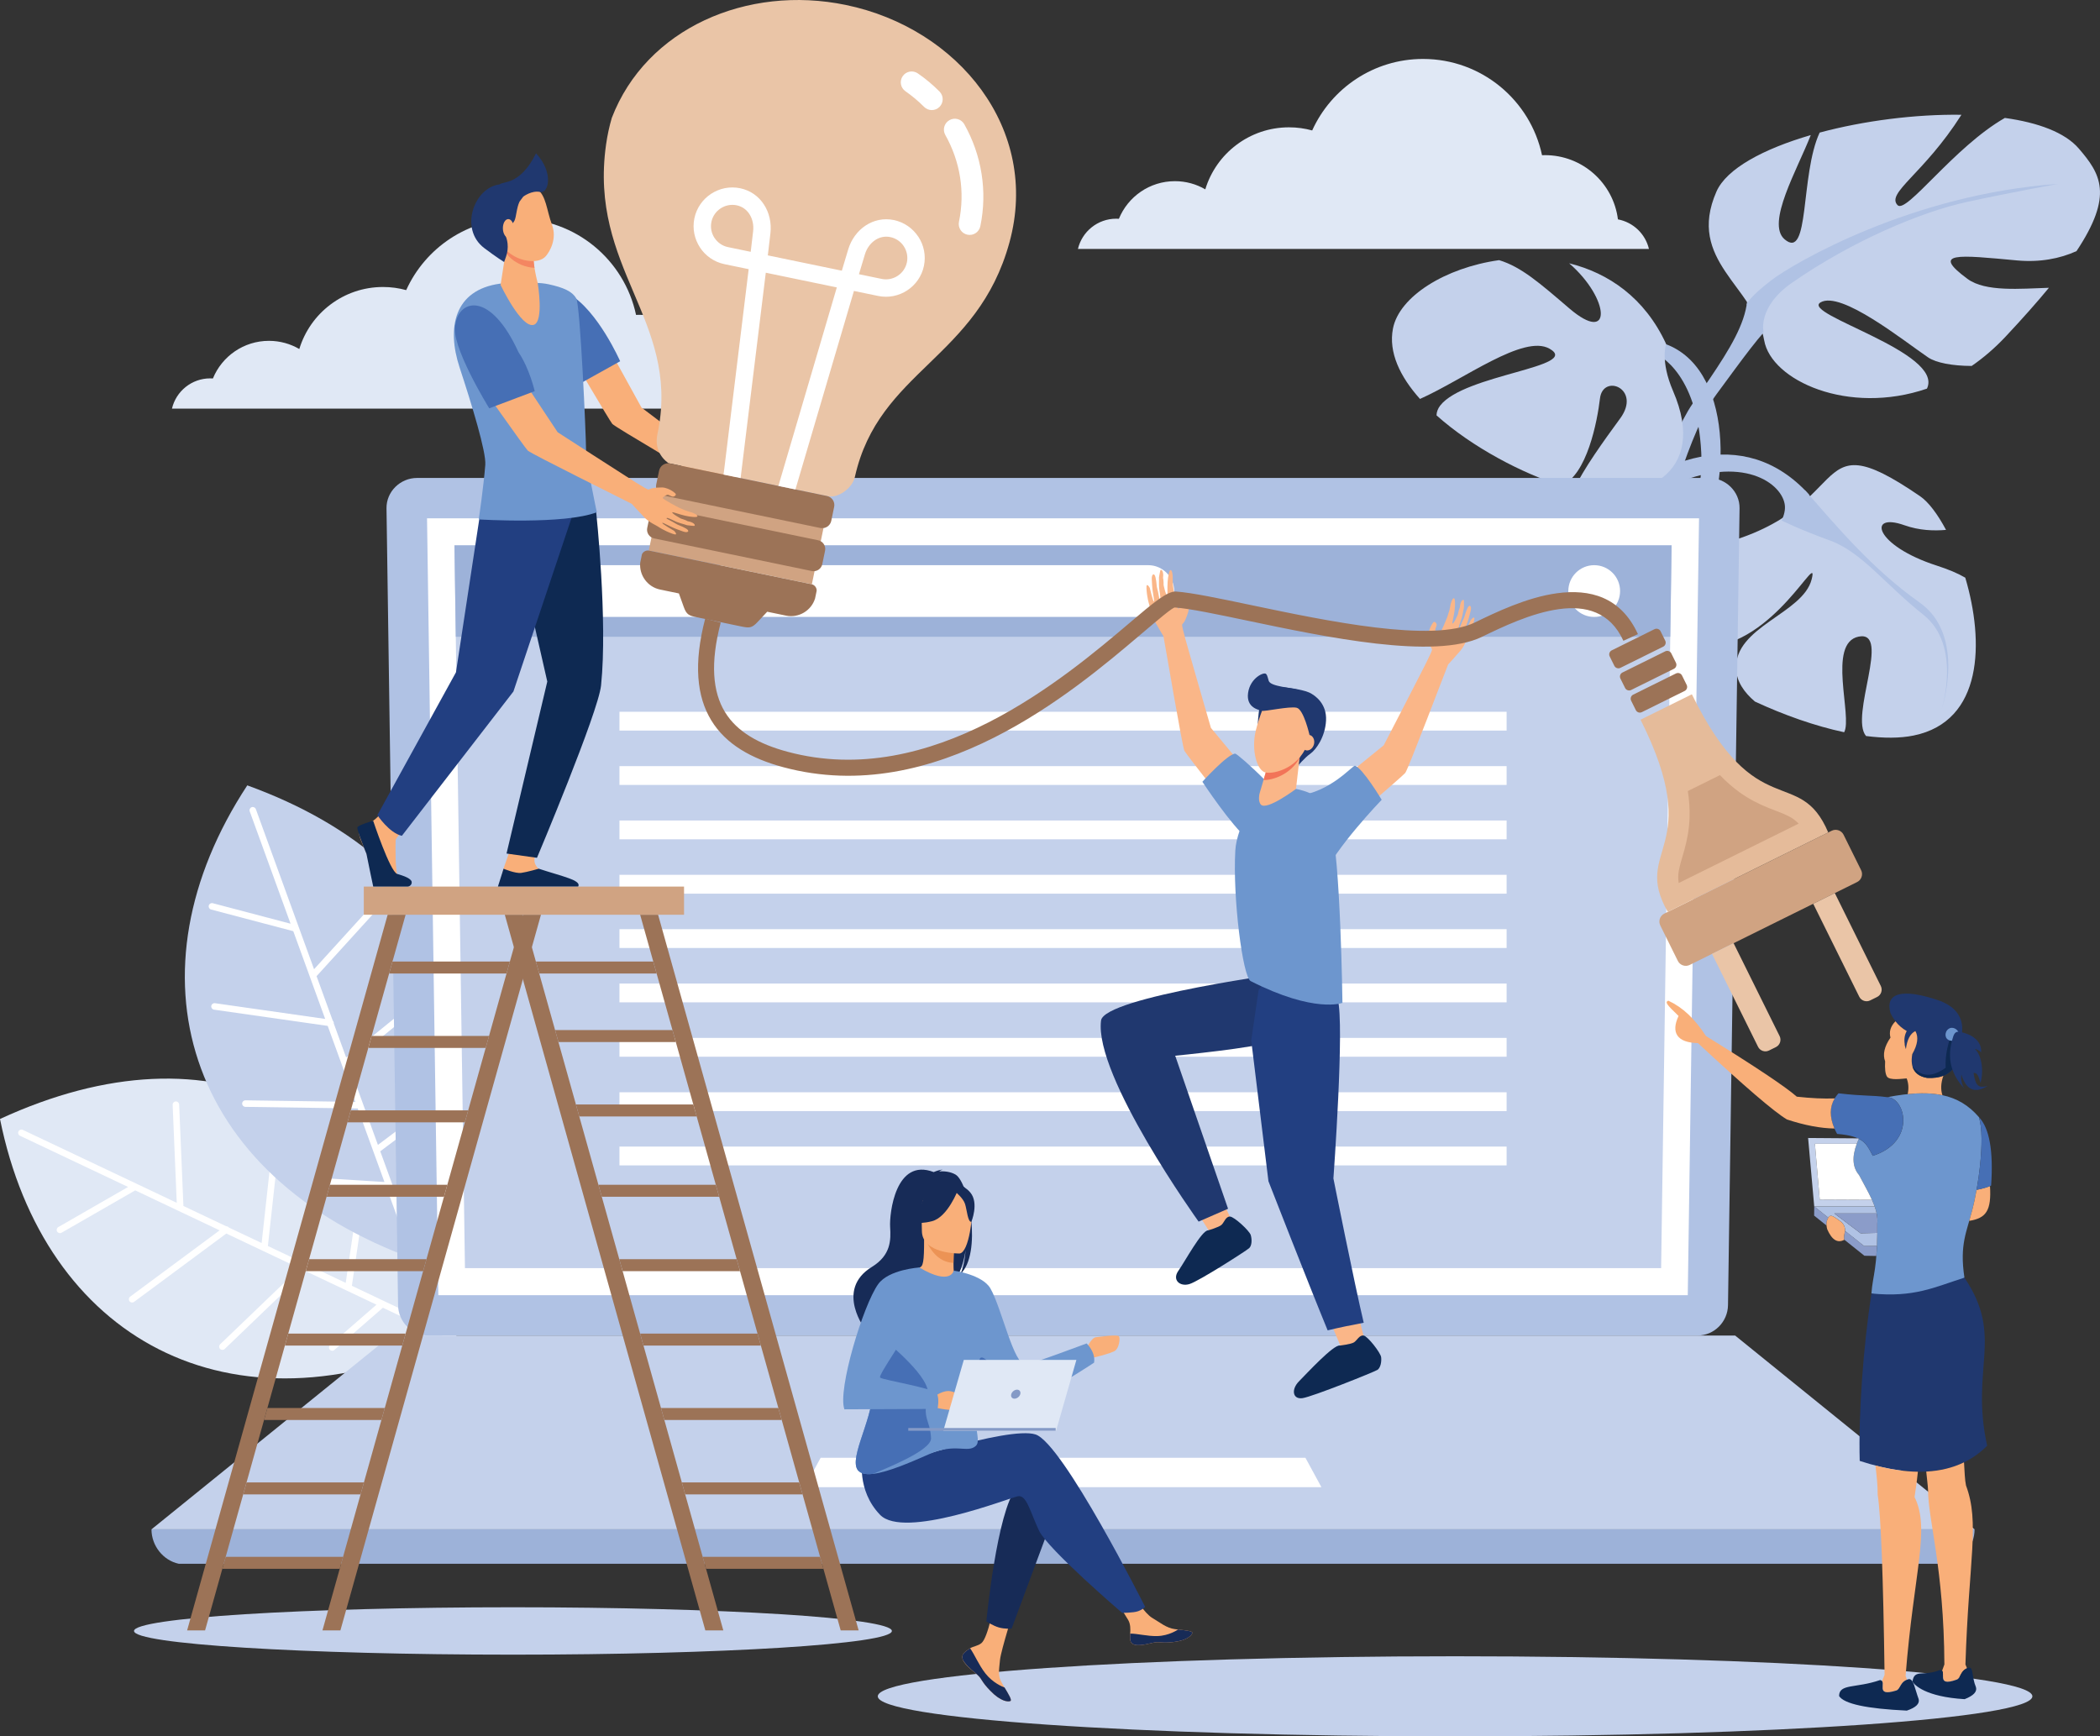 <?xml version="1.0" encoding="UTF-8"?><svg id="a" xmlns="http://www.w3.org/2000/svg" viewBox="0 0 1855.05 1534.08"><rect x="0" y="0" width="1855.05" height="1534.08" fill="#333333" stroke="none"/><path d="M0,988.61c38.77,192.65,201.77,285.59,400.81,193.23C344.42,976.98,188.91,901.54,0,988.61Z" style="fill:#e0e8f5; fill-rule:evenodd;"/><path d="M17.67,1003.46c-1.44-.68-2.05-2.4-1.37-3.85,.68-1.44,2.41-2.05,3.85-1.37l135.98,64.44-3.62-86.56c-.07-1.59,1.17-2.94,2.76-3,1.59-.07,2.94,1.18,3,2.77l3.75,89.59,37.76,17.9c.89-.03,1.79,.37,2.38,1.12l28.96,13.72,10.62-96.5c.18-1.58,1.6-2.73,3.19-2.55,1.58,.17,2.73,1.6,2.55,3.19l-10.84,98.49,33.94,16.08c.12,.05,.23,.1,.34,.17l34.47,16.33,10.43-70.94c.23-1.58,1.7-2.67,3.27-2.43,1.58,.24,2.67,1.7,2.43,3.27l-10.69,72.68,91.21,43.23c1.44,.68,2.06,2.4,1.37,3.84-.68,1.44-2.4,2.06-3.84,1.37l-61.33-29.07-42.86,37.31c-1.2,1.05-3.02,.92-4.07-.27-1.05-1.2-.93-3.02,.28-4.07l40.97-35.67-62.48-29.61-71.59,68.76c-1.15,1.11-2.98,1.07-4.09-.08-1.11-1.15-1.07-2.98,.08-4.09l70-67.24-32.11-15.22-.13-.06-32.32-15.32-81.48,60.39c-1.28,.95-3.09,.68-4.04-.6-.95-1.28-.68-3.09,.6-4.04l79-58.55-35.93-17.03-.18-.09-38.41-18.21-65.08,37.42c-1.38,.79-3.14,.32-3.94-1.06-.8-1.38-.32-3.14,1.06-3.94l61.62-35.43-95.46-45.24Z" style="fill:#fff; fill-rule:evenodd;"/><path d="M218.44,693.87c-107.86,164.27-57.26,344.95,149.22,419.18,103.91-185.34,46.34-348.31-149.22-419.18Z" style="fill:#c4d1eb; fill-rule:evenodd;"/><path d="M220.58,716.85c-.54-1.49,.23-3.15,1.73-3.69,1.49-.55,3.15,.22,3.7,1.72l51.41,141.43,58.27-64.1c1.07-1.18,2.9-1.26,4.08-.19,1.18,1.07,1.26,2.9,.19,4.08l-60.32,66.35,14.28,39.27c.65,.61,1.02,1.52,.9,2.47l10.95,30.12,75.4-61.17c1.24-1,3.06-.82,4.06,.42,1,1.24,.82,3.06-.42,4.06l-76.95,62.42,12.83,35.29c.05,.11,.09,.23,.12,.35l13.03,35.84,57.29-43.12c1.27-.96,3.08-.7,4.04,.57,.96,1.28,.7,3.08-.57,4.03l-58.69,44.18,34.48,94.86c.54,1.5-.23,3.16-1.73,3.7-1.5,.54-3.16-.23-3.7-1.73l-23.19-63.79-56.71-3.59c-1.59-.1-2.8-1.47-2.7-3.05,.1-1.59,1.47-2.8,3.05-2.7l54.21,3.43-23.62-64.97-99.25-1.42c-1.6-.02-2.87-1.34-2.85-2.93,.02-1.6,1.34-2.87,2.93-2.85l97.06,1.39-12.14-33.4-.05-.13-12.22-33.62-100.4-14.33c-1.58-.22-2.68-1.69-2.45-3.27,.22-1.58,1.69-2.68,3.27-2.45l97.34,13.89-13.58-37.37-.07-.19-14.52-39.95-72.59-19.13c-1.54-.4-2.46-1.98-2.06-3.53,.4-1.54,1.98-2.46,3.52-2.06l68.73,18.11-36.09-99.29Z" style="fill:#fff; fill-rule:evenodd;"/><path d="M656.31,361.02H151.9c3.62-15.33,17.38-26.73,33.81-26.73,.79,0,1.58,.03,2.36,.09,7.96-19.5,27.13-33.25,49.5-33.25,9.79,0,18.94,2.64,26.83,7.23,9.62-31.71,39.08-54.8,73.93-54.8,7.09,0,13.96,.96,20.49,2.76,16.87-37.25,54.37-63.17,97.93-63.17,51.66,0,94.8,36.47,105.11,85.06,.88-.03,1.74-.06,2.61-.06,33.1,0,60.4,24.75,64.44,56.74,13.5,2.53,24.26,12.86,27.39,26.13Z" style="fill:#e0e8f5; fill-rule:evenodd;"/><path d="M1528.76,219.88c32.29,43.46,8.25,75.99-33.69,136.92-41.94,60.92-94.83,305.72-94.83,305.72l24.54,1.23s45.66-253.27,91.36-315.25c45.7-61.97,66.01-93.44,90.7-65.62,24.7,27.83-78.09-63-78.09-63Z" style="fill:#b0c2e4; fill-rule:evenodd;"/><path d="M1516.23,169.29c8.88-20.32,41.67-37.8,83.32-49.95-11.75,30.24-39.71,77.96-23.1,92.1,22.44,19.06,13.59-56.88,30.95-94.3,38.94-10.45,84.48-16.33,125.22-15.74-.1,.14-.16,.27-.24,.42-33.13,52.01-66.45,68.57-56.17,79.41,7.72,8.16,49.62-51.2,94.8-77.04,29.31,4.09,53.11,12.79,65.37,27.11,19,22.14,31,40.82-2.07,90.55-14.68,6.71-32.68,10.06-52.46,8.24-52.19-4.82-76.44-7.77-43.9,16.27,15.93,11.77,47.03,8.65,71.96,7.9-10.5,12.76-23.17,27.05-38.29,43.18-9.61,10.23-19.64,18.78-29.93,25.87-17.12-.04-31.51-2.81-38.49-7.55-21.89-14.88-77.03-59.25-95.05-48.58-17.63,10.44,109.56,43.94,94.03,76.17-69.44,23.83-137.58-7.17-143.78-42.65-8.37-47.66-68.95-70.27-42.17-131.42Z" style="fill:#c4d1eb; fill-rule:evenodd;"/><path d="M1598.16,437.06c-58.34-64.48-137.58-30.29-184.05,17.36-46.44,47.66-44.74,175.51-44.74,175.51,0,0,13.67,2.66,14.67-2.46s-9.37-152.36,91.65-198.28c63.2-28.7,99.55-1.9,101.03,17.87,1.47,19.77-32.47,48.6-32.47,48.6l53.92-58.6Z" style="fill:#b0c2e4; fill-rule:evenodd;"/><path d="M1461.57,301.29c68.3,13.27,69.92,123.41,39.18,181.19-30.7,57.8-78.54,167.17-78.54,167.17l-13.75-20.37s96.04-147.83,94.6-222.51c-1.44-74.67-36.64-93.91-43.49-95.24-6.82-1.33,1.99-10.24,1.99-10.24Z" style="fill:#b0c2e4; fill-rule:evenodd;"/><path d="M1486.23,480.16c6.06-5.43,12.99-9.54,20.91-11.63-1.94,4.92-4.06,9.58-6.39,13.95-14,26.34-31.51,63.38-46.51,95.9,.13-4.5,.24-11.48,.49-22.22,.03-2.55,.25-5.27,.53-8.14,11.12-21.44,22.27-44.99,30.97-67.86Z" style="fill:#6eb268; fill-rule:evenodd;"/><path d="M1504.82,484.3c140.31-29.42,86.54-117.64,191.28-45.91,7.38,5.05,15.46,15.75,22.94,29.77-10.73,.91-23.45,.6-36.8-4.13-33.13-11.76-26.5,17.88,28.52,35.65,10.34,3.34,18.62,6.8,25.29,10.7,16.84,56.76,15.76,126.92-45.63,139.45-12.09,2.48-26.43,2.45-42.03,.44-14.81-17.32,22.66-93.68-6.55-87.82-27.99,5.65-5.25,70.68-12.78,84.48-25.52-5.44-53.08-15.14-78.82-27.11-9.57-8.09-16.21-17.75-16.65-28.81-1.58-37.51,59.04-48.76,66.74-79.15,7.04-27.93-32.75,58.13-94.14,60-48.4-35.2-67.01-73.83-1.39-87.58Z" style="fill:#c4d1eb; fill-rule:evenodd;"/><path d="M1431.14,369.77c19.31-26.36-15.22-40.17-17.8-17.64-2.35,19.96-11.45,67.78-34.14,76.88-34.04-10.53-78.63-33.74-110.25-62.05,.1-2.97,1.13-5.86,3.23-8.6,21.34-27.74,125.31-34.1,96.56-50.31-22.86-12.92-75.12,26.89-114.38,44.42-17.7-19.78-27.95-41.25-23.88-62.18,5.51-28.37,46.22-53.76,93.76-60.45,19.65,5.92,36.16,20.5,62.04,42.65,38.25,32.71,35.95-8.61-.15-39.87,34.76,8.63,66.8,30.42,85.64,71.24,0,0-5.42,14.83,6.17,41.66,31.64,73.17-26.69,100.97-87.17,86.67,6.77-16.34,27.04-44.21,40.35-62.42Z" style="fill:#c4d1eb; fill-rule:evenodd;"/><path d="M1594.62,433.36c28.36,32.28,59.57,69.64,101.09,98.96,41.56,29.34,19.47,94.32,19.47,94.32,0,0,18.02-56.33-16.07-83.43-34.1-27.08-54.54-55.47-82.48-65.62-27.97-10.17-43.02-17.81-43.02-17.81,0,0,12.66-16.44,8.67-24.3-3.98-7.86,12.34-2.13,12.34-2.13Z" style="fill:#b0c2e4; fill-rule:evenodd;"/><path d="M1817.98,162.47c-128.47,8.88-233.15,69.63-253.56,85.35-20.37,15.71-21.41,21.03-21.41,21.03l8.21,26.78,6.66-1.86s-5.89-22.39,25.07-43.93c53.39-37.15,114.54-62.77,154.82-71.48,40.27-8.7,80.22-15.89,80.22-15.89Z" style="fill:#b0c2e4; fill-rule:evenodd;"/><path d="M1349.46,772.99l46.67,9.07c33.19,6.45,65.31-15.22,71.76-48.41l20.83-107.21-166.84-32.42-20.83,107.21c-6.45,33.18,15.22,65.3,48.41,71.76Z" style="fill:#c4d1eb; fill-rule:evenodd;"/><rect x="1394.46" y="550.29" width="11.96" height="169.95" transform="translate(509.68 1888.8) rotate(-79)" style="fill:#fff;"/><rect x="1393.23" y="569.29" width="7.03" height="169.95" transform="translate(488.07 1900.57) rotate(-79)" style="fill:#fff;"/><path d="M1285.36,1463.31c281.65,0,509.97,15.84,509.97,35.38s-228.32,35.39-509.97,35.39-509.97-15.84-509.97-35.39,228.32-35.38,509.97-35.38Z" style="fill:#c4d1eb; fill-rule:evenodd;"/><path d="M368.44,422.27H1509.63c14.86,0,27.23,12.09,27.02,26.84l-10.21,704.01c-.22,14.74-12.19,26.84-27.02,26.84H378.65c-14.84,0-26.81-12.08-27.02-26.84l-10.21-704.01c-.21-14.76,12.16-26.84,27.02-26.84Z" style="fill:#b0c2e4; fill-rule:evenodd;"/><polygon points="377.22 457.94 387.18 1144.29 1490.9 1144.29 1500.85 457.94 377.22 457.94" style="fill:#fff; fill-rule:evenodd;"/><polygon points="401.45 481.82 410.72 1120.41 1467.36 1120.41 1476.62 481.82 401.45 481.82" style="fill:#c4d1eb; fill-rule:evenodd;"/><polygon points="1475.45 562.58 402.62 562.58 401.45 481.82 1476.62 481.82 1475.45 562.58" style="fill:#9db2d9; fill-rule:evenodd;"/><path d="M455.17,499.33H1014.34c12.57,0,22.86,10.29,22.86,22.86h0c0,12.58-10.29,22.87-22.86,22.87H455.17c-12.58,0-22.86-10.29-22.86-22.86h0c0-12.58,10.29-22.87,22.86-22.87Z" style="fill:#fff; fill-rule:evenodd;"/><path d="M1408.24,499.33c12.63,0,22.87,10.24,22.87,22.87s-10.24,22.86-22.87,22.86-22.86-10.24-22.86-22.86,10.24-22.87,22.86-22.87Z" style="fill:#fff; fill-rule:evenodd;"/><path d="M547.21,628.84h783.66v16.63H547.21v-16.63h0Zm0,384.18h783.66v16.63H547.21v-16.63h0Zm0-48.02h783.66v16.63H547.21v-16.63h0Zm0-48.02h783.66v16.63H547.21v-16.63h0Zm0-48.02h783.66v16.62H547.21v-16.62h0Zm0-48.03h783.66v16.63H547.21v-16.63h0Zm0-48.02h783.66v16.63H547.21v-16.63h0Zm0-48.02h783.66v16.63H547.21v-16.63h0Zm0-48.02h783.66v16.63H547.21v-16.63Z" style="fill:#fff; fill-rule:evenodd;"/><polygon points="133.82 1351.17 505.37 1351.17 1372.7 1351.17 1744.26 1351.17 1532.75 1179.96 1372.7 1179.96 505.37 1179.96 345.32 1179.96 133.82 1351.17" style="fill:#c4d1eb; fill-rule:evenodd;"/><path d="M133.82,1351.17H1744.26c0,14.54-10.34,27.45-24.04,30.4H157.85c-13.69-2.94-24.04-15.86-24.04-30.4Z" style="fill:#9db2d9; fill-rule:evenodd;"/><polygon points="724.92 1287.95 779.11 1287.95 1098.97 1287.95 1153.16 1287.95 1167.3 1313.94 1098.97 1313.94 779.11 1313.94 710.78 1313.94 724.92 1287.95" style="fill:#fff; fill-rule:evenodd;"/><path d="M1456.6,219.95h-504.4c3.62-15.33,17.38-26.73,33.82-26.73,.78,0,1.58,.03,2.36,.09,7.96-19.5,27.12-33.25,49.5-33.25,9.79,0,18.95,2.64,26.83,7.23,9.62-31.71,39.08-54.8,73.93-54.8,7.09,0,13.97,.96,20.49,2.76,16.88-37.25,54.37-63.17,97.93-63.17,51.66,0,94.8,36.47,105.11,85.06,.88-.03,1.74-.07,2.61-.07,33.09,0,60.41,24.75,64.44,56.74,13.5,2.53,24.26,12.85,27.39,26.13Z" style="fill:#e0e8f5; fill-rule:evenodd;"/><path d="M851.31,1460.68c-1.42,1.62-1.6,3.44-.89,5.38,0,.01,0,.02,0,.03,1.3,3.59,5.6,7.6,10.58,11.6,.64,.51,1.2,.98,1.69,1.42,.13,.12,.26,.22,.39,.34,.1,.09,.2,.18,.29,.26,4.65,4.29,2.9,5.27,11.25,13.96,9.52,9.91,16.08,10.09,17.95,9.19,1.57-.77-1.63-6.03-5.19-11.93-.17-.29-.34-.58-.52-.86-.48-.78-.94-1.59-1.41-2.38-4.17-7.11-3.1-10.45-2.11-21.02,.8-8.6,13.38-48.04,13.38-48.04l-18.26-3.14s-5.49,31.4-11.55,36.24c-3.24,2.58-6.86,2.61-9.98,4.53-.22,.13-.44,.26-.65,.41-1.78,1.17-3.58,2.38-5,4.01Z" style="fill:#f9af79; fill-rule:evenodd;"/><path d="M851.31,1460.68c-1.42,1.62-1.6,3.44-.89,5.38,0,.01,0,.02,0,.03,1.6,3.59,5.78,7.58,10.6,11.57,.63,.52,1.19,1,1.68,1.45,.13,.12,.26,.22,.39,.34,.1,.09,.2,.18,.29,.26,4.65,4.29,2.9,5.27,11.25,13.96,9.52,9.91,16.08,10.09,17.95,9.19,1.57-.77-1.63-6.03-5.19-11.93-1.85-.68-10.46-4.18-16.97-12.51-5.74-7.32-9.56-16.72-13.47-22.16-.22,.13-.44,.26-.65,.41-1.78,1.17-3.58,2.38-5,4.01Z" style="fill:#172b57; fill-rule:evenodd;"/><path d="M998.5,1449.28c1.12,5.63,9.15,4.7,18.12,2.5,8.97-2.19,6.84,.41,19.61-1,12.77-1.41,16.64-6.17,17.03-8.07,.35-1.69-5.97-2.27-12.73-3.06-.85-.09-1.7-.2-2.56-.3-7.63-.96-13.24-5.89-20.17-9.95-6.57-3.83-16.38-19.46-16.38-19.46l-17.52,1.39s9.19,13.95,12.74,20.02c2.09,3.57,1.98,8.29,1.72,11.93-.13,1.98-.26,4,.14,5.99Z" style="fill:#f9af79; fill-rule:evenodd;"/><path d="M1016.62,1451.78c8.97-2.19,6.84,.41,19.61-1,12.77-1.41,16.64-6.17,17.03-8.07,.35-1.69-5.97-2.27-12.73-3.06l-.05,.13s-7.66,5.43-18.29,5.69c-8.67,.2-17.85-2.28-23.82-2.18-.13,1.98-.26,4,.14,5.99,1.12,5.63,9.15,4.7,18.12,2.5Z" style="fill:#172b57; fill-rule:evenodd;"/><path d="M959.53,1192.05s4.17-10.23,8.76-10.64c4.59-.42,19.19-2.71,20.24-.63,1.04,2.09,0,9.6-3.13,12.31-3.13,2.71-22.53,7.09-22.53,7.09l-3.34-8.13Z" style="fill:#f9af79; fill-rule:evenodd;"/><path d="M931.38,1337.29l-37.75,101.58s-5.79,.56-11.35-1.04c-5.11-1.47-10.98-5.34-10.98-5.34,0,0,9.36-97.53,26.53-117.81,17.16-20.29,33.55,22.62,33.55,22.62Z" style="fill:#172b57; fill-rule:evenodd;"/><path d="M782.1,1296.2s108.45-36.67,132.63-28.87c24.19,7.8,96.81,152.29,96.81,152.29,0,0-1.64,2.18-6.11,3.85-4.16,1.56-14.23,1.47-14.23,1.47,0,0-65.54-56.19-73.34-72.57-7.81-16.38-10.93-31.98-18.73-30.43-7.81,1.57-100.65,38.24-121.72,16.39-21.07-21.85-15.55-50.23-15.55-50.23l20.24,8.1Z" style="fill:#223f81; fill-rule:evenodd;"/><path d="M848.37,1125.6c1.73-3.57,3.67-9.93,4.62-21.24-.15,1.12-2.11,15.4-7.6,23.49-22.56,14.8-65.79,64.25-64.93,73.62,0,0-15.23-25.83-15.49-25.98,0,0-28.09-35.72,5.21-56.17,16.92-10.41,16.83-23.76,16.12-35.34-.71-11.6,4.62-61.5,38.51-48.44,0,0,5.44-2.42,7.88-2.05,0,0-1.99,.38-3,1.42,3.93-.23,9.55,.06,14.23,2.72,12.43,7.06,23.55,70.4,4.45,87.99Z" style="fill:#172b57; fill-rule:evenodd;"/><path d="M844.06,1128.57c.12,.05-10.88,5.76-19.17,3.5-7.78-2.12-12.87-12.21-12.76-12.24,3.3-.65,4.25-5.19,4.17-24.65l1.49,.29,25.06,4.96s-.56,7.88-.58,15.31c-.02,6.25,.36,12.16,1.78,12.83Z" style="fill:#f9af79; fill-rule:evenodd;"/><path d="M842.86,1100.44s-.56,7.88-.58,15.31c-14.03-.39-21.44-13.18-24.48-20.27l25.06,4.96Z" style="fill:#ec9355; fill-rule:evenodd;"/><path d="M815.21,1092.74s-7.35-11.61-9.12-21.54c-1.25-7.09,2.36-33.36,28.76-29.58,0,0,7.67,.76,14.88,5.63,5.73,3.87,14,12.23,4.76,35.16l-2.41,7.75-36.87,2.59Z" style="fill:#172b57; fill-rule:evenodd;"/><path d="M847.55,1107.47s-33.19,.55-33.2-20.12c-.02-20.67-4.32-34.52,16.86-35.74,21.18-1.23,25.3,6.66,26.99,13.56,1.69,6.89-2.02,41.63-10.65,42.3Z" style="fill:#f9af79; fill-rule:evenodd;"/><path d="M846.31,1051.1s-9.08,24.25-23.02,27.83c-13.95,3.59-19.99-.15-19.99-.15,0,0,10.69-8.5,12.91-23.32,0,0,23.25-15.9,30.1-4.36Z" style="fill:#172b57; fill-rule:evenodd;"/><path d="M844.06,1053.07s6.78,5.41,8.44,10.68c1.66,5.26,2.4,16.09,5.56,15.73,0,0,6.85-16.48-.84-25.8-8.16-9.89-13.15-.6-13.15-.6Z" style="fill:#172b57; fill-rule:evenodd;"/><path d="M756.65,1296.77c1.79,4.97,7.28,6.25,14.63,5.39,14.03-1.64,34.85-11.06,49.87-17.57,22.89-9.92,33.29-.6,40.58-6.91,7.28-6.32-8.32-20.35,5.2-85.55,4.58-22.1-24.48-69.51-24.48-69.51,0,0-2.52,13.72-30.32-2.79-.98-.58-11.94,15.63-22.48,35.61-11.62,22.04-22.75,48.67-19.48,62.4,6.23,26.15-18.73,64.49-13.53,78.93Z" style="fill:#6d96ce; fill-rule:evenodd;"/><path d="M842.46,1122.62l17.14,70.32s2.14,3.8,5.48,9.21c7.85,12.69,22.37,34.25,31.68,36.44,4.58,1.08,14.35-2.74,25.14-8.19,20.42-10.32,44.56-26.49,44.56-26.49,1.55-9.36-6.58-17-6.58-17,0,0-48.9,18.38-53.76,18.73-10.59,.76-21.36-50.33-31.26-67.37-7.15-12.3-32.41-15.66-32.41-15.66Z" style="fill:#6d96ce; fill-rule:evenodd;"/><path d="M756.65,1296.77c1.79,4.97,7.28,6.25,14.63,5.39,9.71-4.23,51.64-20.48,51.17-31.49-.7-16.3-8.06-16.82-2.85-36.93,4.17-16.16-34.57-46.18-40.75-52.71-11.62,22.05-11.94,23.09-8.67,36.81,6.23,26.15-18.73,64.49-13.53,78.93Z" style="fill:#466fb5; fill-rule:evenodd;"/><path d="M865.08,1202.15c7.85,12.69,22.37,34.25,31.68,36.44,4.58,1.08,14.35-2.74,25.14-8.19-7.88,2.03-15.53,1.97-22.97,1.25-8.07-.78-10.41-10.66-23.15-25.49-8.27-9.62-10.3-7.19-10.7-4.02Z" style="fill:#466fb5; fill-rule:evenodd;"/><path d="M826.23,1233.35s7.02-5.46,13.66-4.17c6.63,1.3,9.88,5.86,9.62,7.94-.25,2.08-3.77,7.93-8.84,8.46-5.08,.51-19.51-3.13-19.51-3.13l5.07-9.1Z" style="fill:#f9af79; fill-rule:evenodd;"/><path d="M812.14,1119.83s-27.05,1.67-36.4,14.72c-13.19,18.38-36.07,93.42-29.83,110.59l82.27-.36s2-9.31-.78-13.82c-2.77-4.51-47.85-11.79-49.94-13.87-2.08-2.09,26.01-40.58,26.01-46.82s8.67-50.44,8.67-50.44Z" style="fill:#6d96ce; fill-rule:evenodd;"/><polygon points="833.29 1264.08 932.89 1264.08 950.85 1201.46 851.39 1201.46 833.29 1264.08" style="fill:#e0e8f5; fill-rule:evenodd;"/><rect x="802.33" y="1261.64" width="130.22" height="2.44" style="fill:#859ac6;"/><path d="M901.27,1231.76c.63-2.2-.65-3.99-2.85-3.99s-4.49,1.79-5.12,3.99c-.63,2.2,.64,3.98,2.84,3.98s4.49-1.78,5.13-3.98Z" style="fill:#859ac6; fill-rule:evenodd;"/><path d="M1145.93,677.27s6.5-7.85,11.58-11.38c5.08-3.57,13.09-14.8,13.86-29.27,.77-14.53-9.12-22.04-14.78-24.73-5.64-2.74-27.99-6.65-36.12-4.32-8.12,2.33-9.37,31.43-9.37,31.43l7.98,24.03,26.84,14.24Z" style="fill:#20386f; fill-rule:evenodd;"/><path d="M1087.51,1077.38l-.12,17.72-18.99-6.95s-10.54-16.45-24.24-38.43c8.67-3.77,17.67-6.97,26.71-10.25,9.35,22.13,16.63,37.91,16.63,37.91Z" style="fill:#fab688; fill-rule:evenodd;"/><path d="M1067.22,1087.01s9.55-2.73,11.86-4.88c2.32-2.15,3.67-7.47,7.45-7.3,3.78,.16,17.25,12.57,18.35,16.41,1.17,4.04,.94,9.37-1.43,11.51-2.35,2.19-44.11,28.99-52.59,31.67-8.47,2.69-15.74-3.52-9.91-11.72,5.82-8.2,20.68-35.89,26.26-35.68Z" style="fill:#0e2952; fill-rule:evenodd;"/><path d="M1141.97,858.62s-166.66,22.08-169.36,43.02c-6.33,48.97,86.19,177.65,86.19,177.65l26.02-11.36-46.69-135.18s74.44-7.36,81.09-12c6.67-4.64,22.75-62.13,22.75-62.13Z" style="fill:#20386f; fill-rule:evenodd;"/><path d="M1205.2,1182.63l-3.04,17.47-17.57-9.98s-7.71-17.97-17.58-41.93c9.17-2.26,18.58-3.96,28.04-5.69,5.59,23.36,10.16,40.14,10.16,40.14Z" style="fill:#fab688; fill-rule:evenodd;"/><path d="M1183.59,1188.79s9.88-1.13,12.52-2.85c2.64-1.72,4.87-6.75,8.55-5.97,3.69,.77,14.95,15.22,15.39,19.16,.49,4.18-.61,9.4-3.29,11.16-2.7,1.77-57.39,23.72-66.2,24.98-8.81,1.25-10.12-7.83-3.02-14.94,7.08-7.15,30.6-32.68,36.06-31.53Z" style="fill:#0e2952; fill-rule:evenodd;"/><path d="M1111.81,874.6l15.7-20.53s47.97,7.2,54.17,28.84c6.21,21.63-3.8,158.24-3.8,158.24,0,0,18.66,93.56,26.78,127.51-9.46,1.73-22.67,4.44-31.87,6.72-17.1-41.48-52.3-131.76-52.3-131.76l-15.2-124.36,6.51-44.67Z" style="fill:#223f81; fill-rule:evenodd;"/><path d="M1049.57,540.85c-3.34,10.65-4.94,9.67-5.33,11.05-.46,1.6,5.92,23.42,5.92,23.42,0,0,18.41,64.33,19.53,67.79l43.8,52.76-19.14,29.73s-46.17-58.7-48.06-62.21c-1.9-3.47-16.97-93.44-18.55-101.33,0,0-5.24-8.69-8.36-14.24-3.11-5.56-3.66-12.28-4.3-13.99-.1-.25-1.92-6.04-2.33-13.82-.34-6.69,2.96-.5,2.96-.5,0,0,2.79,12.27,3.69,11.92,.69-.3-1.21-6.95-1.67-14.36-.13-1.89-.22-3.77-.31-5.47-.22-4.52,2.41-5.97,3.37-1.26,.35,1.65,.84,4.44,.94,6.47,.1,2.17,.86,4.17,1.22,6.01,.7,3.63,1.16,6.28,1.3,6.16,.17-.16,.79,.47,.73-1.55-.08-2.44-1.35-7.58-1.19-11.14,.09-2.04,.02-6.29,.02-6.29,0,0,1.07-6.44,1.46-6.51,2.1-.32,2.58,4.29,2.1,7.06,.58,1.92,.52,6.4,.52,6.4,0,0,1.87,9.06,3.12,8.82,.54-.09,.04-5.83,.41-11.51,.34-5.26,1.52-10.51,2.55-10.61,1.74-.16,1.95,5.77,1.95,5.77,0,0-.05,4.14,.03,5.51,.11,1.6,.76,6.44,.76,6.44,0,0,3.02,16.65,4.19,16.3,1.17-.35,3.82-2.45,3.97-3.54,.17-1.09-.56-3.27-.41-4.37,.17-1.09,1.29-2.39,2.61-2.29,1.31,.1,2.52,5.73,2.52,5.73,0,0,.95,4.56-.02,7.65Z" style="fill:#fab688; fill-rule:evenodd;"/><path d="M1091.12,665.82c2.12-.14,50.58,42.86,48.92,55.92-1.63,13.06-23.96,30.26-38.05,19.19-14.07-11.11-39.87-50.24-39.87-50.24,0,0,22.16-24.47,29-24.87Z" style="fill:#6d96ce; fill-rule:evenodd;"/><path d="M1112.86,699.83c-.59,.4-20.35,28.9-21.64,51.64-2.35,41.61,6.52,111.74,13.59,115.34,56.69,28.78,81.05,19.23,81.05,19.23,0,0-1.63-127.86-10.33-158.32-3.63-12.64-8.82-23.85-21.68-28.26-2.93-1.03-27.25-9.17-40.99,.37Z" style="fill:#6d96ce; fill-rule:evenodd;"/><path d="M1119.75,676.87l-7.04,23.96s-1.83,6.72,1.08,10c5.01,5.71,31.03-13.82,31.03-13.82l4.51-38.89-29.58,18.75Z" style="fill:#fab688; fill-rule:evenodd;"/><path d="M1147.97,669.84c-8.2,14.64-23.91,19.57-31.84,19.32l3.61-12.29,29.58-18.75-1.36,11.71Z" style="fill:#f27458; fill-rule:evenodd;"/><path d="M1144.29,617.26c-10.55-6.61-24.55-1.78-29.03,9.65-1.95,4.93-4.13,11.27-5.89,18.28-4.23,16.94,.75,35.53,8.47,37.28,7.71,1.8,31.59-4.29,37.93-28.22,3.92-14.8-.39-30.05-11.48-36.98Z" style="fill:#fab688; fill-rule:evenodd;"/><path d="M1149.65,654.82c-.88,3.77,.92,7.36,3.98,8.09,3.07,.69,6.25-1.77,7.13-5.54,.85-3.72-.93-7.36-4-8.05-3.05-.73-6.24,1.73-7.12,5.5Z" style="fill:#fab688; fill-rule:evenodd;"/><path d="M1156.76,649.32s3.16-7.84,3.82-15.85c.63-7.96-3.89-20.17-11.58-23.22-7.67-3.05-26.81-3.36-28.31-8.86-1.5-5.5-1.59-5-2.28-5.92-1.55-2.15-14.05,3.32-15.91,16.72-1.88,13.39,9.93,15.04,12.13,15.81,2.21,.82,24.55-4.24,30.81-2.7,6.27,1.49,11.31,24.01,11.31,24.01Z" style="fill:#20386f; fill-rule:evenodd;"/><path d="M1261.94,562.05c1.21,11.1,2.97,10.44,3.08,11.87,.14,1.66-10.36,21.83-10.36,21.83,0,0-30.55,59.52-32.33,62.71l-53.23,43.24,12.99,32.88s56.7-48.61,59.24-51.69c2.54-3.03,34.8-88.35,37.88-95.79,0,0,6.83-7.5,10.96-12.35,4.14-4.84,5.98-11.34,6.94-12.88,.15-.23,3.07-5.55,4.97-13.1,1.63-6.5-2.81-1.06-2.81-1.06,0,0-5.12,11.49-5.93,10.97-.62-.43,2.54-6.57,4.43-13.76,.48-1.83,.95-3.66,1.37-5.3,1.1-4.4-1.2-6.32-3.06-1.9-.67,1.55-1.69,4.2-2.18,6.17-.51,2.1-1.65,3.92-2.37,5.65-1.39,3.42-2.35,5.93-2.47,5.8-.14-.19-.87,.3-.42-1.66,.55-2.38,2.79-7.17,3.34-10.7,.3-2.02,1.2-6.19,1.2-6.19,0,0,.2-6.52-.16-6.67-2-.73-3.37,3.71-3.43,6.51-.94,1.78-1.76,6.17-1.76,6.17,0,0-3.59,8.53-4.77,8.05-.5-.2,1.09-5.73,1.84-11.37,.69-5.23,.55-10.61-.44-10.9-1.67-.49-3.04,5.28-3.04,5.28,0,0-.75,4.08-1.1,5.4-.42,1.55-1.99,6.17-1.99,6.17,0,0-6.2,15.74-7.28,15.17-1.08-.57-3.27-3.14-3.2-4.25,.04-1.1,1.19-3.1,1.25-4.2,.05-1.1-.8-2.59-2.11-2.75-1.31-.16-3.59,5.13-3.59,5.13,0,0-1.82,4.29-1.47,7.51Z" style="fill:#fab688; fill-rule:evenodd;"/><path d="M1196.9,676.56c-2.05-.54-21.94,23.73-50.88,26.44-.94,13.13,6.23,80.79,22.2,72.67,10.44-25.62,52.3-69.07,52.3-69.07,0,0-16.99-28.31-23.61-30.04Z" style="fill:#6d96ce; fill-rule:evenodd;"/><path d="M453.12,1420.02c-184.86,0-334.73,9.37-334.73,20.94s149.86,20.93,334.73,20.93,334.73-9.37,334.73-20.93-149.86-20.94-334.73-20.94Z" style="fill:#c4d1eb; fill-rule:evenodd;"/><polygon points="342.44 808.17 358.3 808.17 181.15 1440.47 165.29 1440.47 342.44 808.17" style="fill:#9c7357; fill-rule:evenodd;"/><polygon points="461.99 808.17 477.86 808.17 300.7 1440.47 284.84 1440.47 461.99 808.17" style="fill:#9c7357; fill-rule:evenodd;"/><polygon points="346.71 849.53 450.4 849.53 447.44 860.12 343.75 860.12 346.71 849.53" style="fill:#9c7357; fill-rule:evenodd;"/><polygon points="328.3 915.28 431.98 915.28 429.02 925.86 325.33 925.86 328.3 915.28" style="fill:#9c7357; fill-rule:evenodd;"/><polygon points="594.03 910.08 490.34 910.08 493.31 920.67 596.99 920.67 594.03 910.08" style="fill:#9c7357; fill-rule:evenodd;"/><polygon points="309.88 981.01 413.57 981.01 410.6 991.6 306.91 991.6 309.88 981.01" style="fill:#9c7357; fill-rule:evenodd;"/><polygon points="612.45 975.82 508.76 975.82 511.72 986.41 615.41 986.41 612.45 975.82" style="fill:#9c7357; fill-rule:evenodd;"/><polygon points="291.46 1046.75 395.15 1046.75 392.18 1057.34 288.49 1057.34 291.46 1046.75" style="fill:#9c7357; fill-rule:evenodd;"/><polygon points="273.04 1112.49 376.73 1112.49 373.76 1123.08 270.07 1123.08 273.04 1112.49" style="fill:#9c7357; fill-rule:evenodd;"/><polygon points="254.62 1178.23 358.31 1178.23 355.35 1188.81 251.66 1188.81 254.62 1178.23" style="fill:#9c7357; fill-rule:evenodd;"/><polygon points="236.21 1243.97 339.9 1243.97 336.93 1254.56 233.24 1254.56 236.21 1243.97" style="fill:#9c7357; fill-rule:evenodd;"/><polygon points="217.79 1309.71 321.48 1309.71 318.51 1320.3 214.82 1320.3 217.79 1309.71" style="fill:#9c7357; fill-rule:evenodd;"/><polygon points="199.37 1375.45 303.06 1375.45 300.09 1386.03 196.4 1386.03 199.37 1375.45" style="fill:#9c7357; fill-rule:evenodd;"/><polygon points="581.34 808.17 565.48 808.17 742.63 1440.47 758.49 1440.47 581.34 808.17" style="fill:#9c7357; fill-rule:evenodd;"/><polygon points="461.79 808.17 445.92 808.17 623.07 1440.47 638.94 1440.47 461.79 808.17" style="fill:#9c7357; fill-rule:evenodd;"/><polygon points="577.06 849.53 473.37 849.53 476.34 860.12 580.03 860.12 577.06 849.53" style="fill:#9c7357; fill-rule:evenodd;"/><polygon points="632.32 1046.75 528.63 1046.75 531.6 1057.34 635.28 1057.34 632.32 1046.75" style="fill:#9c7357; fill-rule:evenodd;"/><polygon points="650.74 1112.49 547.05 1112.49 550.02 1123.08 653.7 1123.08 650.74 1112.49" style="fill:#9c7357; fill-rule:evenodd;"/><polygon points="669.15 1178.23 565.46 1178.23 568.43 1188.81 672.12 1188.81 669.15 1178.23" style="fill:#9c7357; fill-rule:evenodd;"/><polygon points="687.57 1243.97 583.88 1243.97 586.85 1254.56 690.54 1254.56 687.57 1243.97" style="fill:#9c7357; fill-rule:evenodd;"/><polygon points="705.99 1309.71 602.3 1309.71 605.27 1320.3 708.96 1320.3 705.99 1309.71" style="fill:#9c7357; fill-rule:evenodd;"/><polygon points="724.41 1375.45 620.72 1375.45 623.69 1386.03 727.37 1386.03 724.41 1375.45" style="fill:#9c7357; fill-rule:evenodd;"/><rect x="321.37" y="783.29" width="282.88" height="24.88" style="fill:#d0a382;"/><path d="M1470.17,807.17l147.89-73.22c3.85-1.9,8.56-.32,10.47,3.54l15.51,31.33c1.91,3.85,.31,8.56-3.54,10.47l-147.89,73.23c-3.85,1.91-8.56,.32-10.47-3.54l-15.51-31.33c-1.91-3.85-.32-8.56,3.54-10.47Z" style="fill:#d0a382; fill-rule:evenodd;"/><path d="M1473.24,805.65l63.32-31.35,15.11-7.48,63.32-31.35c-25.56-60.06-63.53-5.86-120.47-122.06l-15.11,7.48-15.11,7.48-15.11,7.48c57.89,115.73-8.23,113.06,24.04,169.8Z" style="fill:#e5bb9a; fill-rule:evenodd;"/><path d="M1482.89,780.15l105.96-52.47c-2.42-2.57-5.31-4.78-8.94-6.62-5.55-2.8-11.8-4.85-17.58-7.2-9.18-3.73-17.57-8.05-25.65-13.85-6.2-4.44-11.96-9.57-17.35-15.19l-28.39,14.06c1.2,7.69,1.78,15.39,1.56,23.01-.29,9.94-1.93,19.22-4.53,28.79-1.64,6.02-3.8,12.23-4.93,18.34-.74,4.01-.74,7.65-.16,11.13Z" style="fill:#d0a382; fill-rule:evenodd;"/><path d="M1450.33,629.18l37.81-18.72c1.96-.97,2.78-3.38,1.8-5.34l-4.12-8.32c-.97-1.96-3.37-2.77-5.34-1.8l-37.8,18.72c-1.96,.97-2.77,3.37-1.8,5.34l4.12,8.32c.97,1.96,3.37,2.77,5.33,1.8h0Zm-18.96-39.12l37.81-18.72c1.97-.97,2.78-3.38,1.8-5.34l-4.12-8.32c-.97-1.96-3.38-2.77-5.34-1.81l-37.8,18.72c-1.96,.97-2.78,3.37-1.8,5.34l4.12,8.32c.97,1.96,3.37,2.77,5.33,1.8h0Zm9.48,19.56c-1.96,.97-4.36,.16-5.33-1.81l-4.12-8.31c-.97-1.97-.16-4.37,1.8-5.34l37.8-18.72c1.96-.97,4.37-.16,5.34,1.8l4.12,8.32c.97,1.97,.16,4.36-1.8,5.34l-37.81,18.72Z" style="fill:#9c7357; fill-rule:evenodd;"/><path d="M1531.39,833.3l40.66,82.11c1.76,3.56,.29,7.92-3.27,9.68l-6.11,3.03c-3.56,1.77-7.92,.3-9.68-3.27l-40.65-82.11,19.07-9.44h0Zm89.4-44.27l40.65,82.11c1.76,3.56,.3,7.92-3.27,9.68l-6.11,3.03c-3.56,1.77-7.92,.3-9.69-3.27l-40.65-82.11,19.07-9.44Z" style="fill:#eac5a7; fill-rule:evenodd;"/><path d="M356.71,733.05s-7.04,6.85-7.21,9.37c-.16,2.52-.61,29.49,2.25,32.01,2.88,2.52,11.33,4.34,8.61,7.16-2.05,2.11-17.84,1.66-28.32,1.11-3.04-.2-6.88-24.5-8.09-28.07-1.75-5.19-8.08-16.54-6.49-20.11,.79-1.77,6.57-5.8,11.81-9.17,5.52-3.58,10.81-11.49,10.81-11.49l16.63,19.2Z" style="fill:#f9af79; fill-rule:evenodd;"/><path d="M450.95,749.88l-6.31,17.84c-.47,2.82-2.31,9.78-2.31,12.35,0,9.63,43.45-8.16,33.72-12.45-.89-.41-3.65-3.48-3.94-6.75-.46-5.04,3.65-11.34,3.65-11.34l-24.8,.35Z" style="fill:#f9af79; fill-rule:evenodd;"/><path d="M510.91,412.39l15.74,40.12s10.27,95.76,4.3,153.06c-2.51,23.99-56.61,152.31-56.61,152.31l-26.89-3.78,36-151.95-13.24-58.11-18.76-114.92,59.47-16.73Z" style="fill:#0e2952; fill-rule:evenodd;"/><path d="M436.8,414.46l-13.5,44.66-20.52,134.87-69.42,126.16s10.43,15.82,21.64,18.29l98.54-127.51,53.41-159.62-1.88-35.48-68.27-1.36Z" style="fill:#223f81; fill-rule:evenodd;"/><path d="M649.41,411.64c-10.48-.49-10.15,1.29-11.5,1.16-1.57-.09-18.52-12.99-18.52-12.99,0,0-50.11-37.63-52.73-39.74l-31.27-56.73-32.6,7.53s35.66,60.78,38.08,63.64c2.4,2.81,76.09,45.81,82.47,49.83,0,0,5.83,7.55,9.63,12.18,3.82,4.63,9.49,7.3,10.78,8.46,.19,.14,4.66,3.72,11.32,6.57,5.75,2.53,1.46-2.44,1.46-2.44,0,0-9.81-6.56-9.17-7.22,.5-.55,5.65,3.34,11.97,6.18,1.63,.73,3.22,1.42,4.7,2.04,3.89,1.69,6.05-.18,2.26-2.62-1.34-.85-3.6-2.2-5.34-2.93-1.9-.83-3.37-2.18-4.85-3.08-2.94-1.82-5.12-3.14-4.98-3.2,.19-.08-.15-.87,1.61-.14,2.11,.85,6.16,3.67,9.38,4.71,1.81,.6,5.51,2.03,5.51,2.03,0,0,6.28,1.7,6.45,1.35,1.01-1.75-3.14-4.25-5.69-4.7-1.49-1.17-5.42-2.56-5.42-2.56,0,0-7.33-4.65-6.7-5.7,.52-.88,20.24,6.86,21.14,5.04,.71-1.52-5.12-4.12-5.12-4.12,0,0-3.65-1.29-4.83-1.83-1.37-.62-5.38-2.8-5.38-2.8,0,0-13.54-8.15-12.85-9.1,.68-.95,3.43-2.63,4.45-2.41,1.03,.22,2.68,1.6,3.67,1.77,1.02,.22,2.54-.37,2.91-1.58,.35-1.25-4.16-4.15-4.16-4.15,0,0-3.66-2.33-6.69-2.46Z" style="fill:#f9af79; fill-rule:evenodd;"/><path d="M547.82,319.16l-33.54,18.66s-14.36-28.03-20.44-41.75c-7.37-16.63-14.86-38.6-12.65-39,6.22-1.13,14.63-1.34,21.91,2.9,25.18,14.74,44.72,59.19,44.72,59.19Z" style="fill:#466fb5; fill-rule:evenodd;"/><path d="M329.63,725.13s14.84,44.75,21.18,46.97c1.71,.56,11.18,2.92,12.71,6.5l.11,.36c.49,2.27-1.45,4.33-3.79,4.33h-30.15s-4.27-20.11-5.98-28.93c0,0-8.95-21.62-7.95-23.53,.99-1.96,13.87-5.7,13.87-5.7Z" style="fill:#0e2952; fill-rule:evenodd;"/><path d="M439.85,783.24l4.98-15.73s10.44,4.44,15.67,3.68c5.23-.71,15.43-3.68,15.43-3.68,20.86,6.86,37.94,10.18,34.84,15.73h-70.92Z" style="fill:#0e2952; fill-rule:evenodd;"/><path d="M636.76,421.21c4.36,1.7,8.49,1.63,12.47-.74-2.98,4.36-9.4,3.99-12.47,.74Z" style="fill:#f48661; fill-rule:evenodd;"/><path d="M441.68,250.61c-40.37,5.52-47.29,38.77-35.71,73.99,10.82,32.93,23.59,74.71,22.72,86.03-1.51,19.45-5.76,48.28-5.76,48.28,0,0,75.78,4.73,104.27-6.35,0,0-9.53-44.15-9.53-55.69s-5.06-127.26-8.64-133.31c-3.61-6.05-10.85-9.48-24.6-12.45-13.75-2.98-42.74-.51-42.74-.51Z" style="fill:#6d96ce; fill-rule:evenodd;"/><path d="M447.21,219.41l-5.01,32.36s18.33,38.56,29.28,35.23c9.18-2.82,3.53-36.89,3.53-36.89,0,0-5.01-18.34-3.52-27.52,1.52-9.12-24.28-3.17-24.28-3.17Z" style="fill:#f9af79; fill-rule:evenodd;"/><path d="M471.49,222.59c1.52-9.12-24.28-3.17-24.28-3.17l-.41,2.67c.76,1.81,1.67,3.38,2.81,4.54,5.75,6.05,14.76,9.73,22.53,9.98-.77-4.94-1.26-10.23-.65-14.01Z" style="fill:#f48661; fill-rule:evenodd;"/><path d="M442.99,173.65c-.72-.26-5.84,36.84,3.86,47.07,9.7,10.18,28.6,13.56,35.39,5.5,3.35-3.96,10.05-15.13,5.34-27.71-4.77-12.75-4.96-25.78-13.31-31.61-15.07-10.48-31.27,6.75-31.27,6.75Z" style="fill:#f9af79; fill-rule:evenodd;"/><path d="M473.49,135.47c-14.11,28.53-29.39,24.49-32.16,27.46-22.28,2.54-36.04,39.29-13.52,56.28,10.65,8.06,17.52,12.3,17.52,12.3l1.7-4.89c1.24-3.63,1.75-7.51,1.34-11.34-.25-2.27-.76-4.73-1.73-6.8-2.55-5.34,5.5-8.92,7.77-13.41,1.73-3.43,1.81-11.34,4.55-16.99l3.27-4.38s7.54-5.75,14.93-4.08c7.38,1.61,12.34-17.07-3.67-34.15Z" style="fill:#20386f; fill-rule:evenodd;"/><path d="M453.9,201.67c.08,4.53-2.03,8.27-4.69,8.27-2.68,.05-4.91-3.58-4.98-8.11-.08-4.54,2.01-8.22,4.7-8.27,2.68-.05,4.9,3.57,4.97,8.11Z" style="fill:#f9af79; fill-rule:evenodd;"/><path d="M1642.2,1038.13c-6.43-7.48-6.49-18.15-.18-32,6.55,3.33,8.78,8.33,12.32,15.05,38.63-12.4,28.87-51.38,12.82-51.83,39.27-7.47,63-3.21,80.95,17.65,6.04,19.25-1.16,64.49-5.78,81.55-4.89,19.71-11.52,30.72-7.03,60.26-20.87,15.02-26.75,30.64-82.16,13.99,1.24-17.03,5.42-21.19,5.2-61.77,1.41-13.38-9.03-29.1-16.13-42.9Z" style="fill:#6d96ce; fill-rule:evenodd;"/><path d="M1653.13,1142.81c37.99,3.66,55.23-5.47,82.16-13.99,35.4,52.5,4.87,79.58,20.09,148.5-25.12,25.2-62.65,29.67-112.59,13.39-1.18-40.7,3.08-100.55,10.35-147.9Z" style="fill:#20386f; fill-rule:evenodd;"/><path d="M1734.92,1291.98c.53,8.17,.68,15.39,1.77,20.47,12.34,33.12,2.42,65.57-.51,158.13,.43,1.17,.9,2.28,1.4,3.34-6.2,2.73-5.42,8.7-9.11,10.03-17.21,6.22-10.08-4.76-12.91-7.83,.77-1.92,1.45-3.78,2.03-5.59-.45-85.33-14.4-127.57-14.44-154.13-.16-4.05-1.24-12.45-1.59-16.27h.11c12.33-.65,23.41-3.37,33.25-8.16Z" style="fill:#f9af79; fill-rule:evenodd;"/><path d="M1745.48,1490.64c-3.88-9.18-2.01-17.55-6.19-17.34-8.07,2.3-6.83,9.21-10.83,10.65-19.5,7.05-7.75-8-14.65-8.58-15.06,6.2-22.64-1.18-24.42,10.21,1.35,2.89,11.38,13.6,46.09,15.63,7.84-3.07,11.17-6.59,10-10.58Z" style="fill:#0e2952; fill-rule:evenodd;"/><path d="M1694.18,1300.27c-.96,9.49-2.16,16.81-2.94,22.38,14.06,28.63-.65,65.61-7.92,157.94,.38,1.18,.8,2.32,1.25,3.41-6.32,2.43-5.83,8.44-9.57,9.6-17.48,5.41-9.85-5.23-12.54-8.42,.87-1.88,1.63-3.71,2.29-5.49-1.21-87.92-3.25-140.97-6.09-159.15,.05-8.56-.99-17.44-1.98-25.74,13.49,3.49,25.98,5.32,37.48,5.48Z" style="fill:#f9af79; fill-rule:evenodd;"/><path d="M1694.88,1501.23c-3.44-9.35-4.39-17.8-8.56-17.77-8.17,1.92-7.26,8.88-11.31,10.13-19.82,6.13-7.37-8.35-14.24-9.26-21.29,7.42-36.18,2.96-36.2,14.13,4.43,6.9,24.38,11.19,59.83,12.86,7.96-2.69,11.46-6.06,10.48-10.09Z" style="fill:#0e2952; fill-rule:evenodd;"/><path d="M1654.33,1021.18c38.63-12.4,28.87-51.38,12.82-51.83-15.64-1.97-19.31-.68-43.09-3.4-8.64,9.46-9.06,21.42-1.25,35.86,23.44,1.96,25.73,8.36,31.52,19.37Z" style="fill:#466fb5; fill-rule:evenodd;"/><path d="M1620.68,970.46c-9.79,.36-20.94-.16-33.47-1.55-9.83-8.68-36.57-26.53-80.19-53.54-10.04-15.32-20.28-25.19-33.32-31.29-3.19,1.37-1.32,3.55,9.07,13.52-6.95,14.84-1.26,23.58,17.14,24,41.04,38.18,67.23,60.66,78.57,67.44,15.52,5.14,29.51,7.81,42.01,8-4.37-10.2-4.31-19.06,.2-26.57Z" style="fill:#f9af79; fill-rule:evenodd;"/><path d="M1739.55,1078.64c14.94-2.39,19.65-9.04,18.34-30.73-2.8,1.11-7.43,2.49-11.85,3.3-1.24,6.98-2.56,13.06-3.72,17.35-.5,2-2.25,8.23-2.77,10.08Z" style="fill:#f9af79; fill-rule:evenodd;"/><path d="M1746.04,1051.21c4.42-.81,8.04-1.77,10.84-2.88,.72-.29,1.38-.58,1.99-.88,2.1-30.62-1.49-50.76-10.77-60.45,4.52,14.41,1.62,43.39-2.06,64.21Z" style="fill:#466fb5; fill-rule:evenodd;"/><path d="M1702.3,952.32c20.16,1.13,30.05-10.03,29.67-33.47,.62-2.36,1.04-4.62,1.24-6.78,1.22-13.1-5.39-22.41-19.8-27.92-33.74-11.69-48.24-6.61-43.52,10.65,3.19,7.08,8.01,12.46,14.46,16.13-1.86,3.34-2.47,7.09-1.82,11.26-.05,1.14,.31,2.71,1.06,4.72,1.04-8.42,3.83-13.74,8.37-15.98,2.97,5.18,2.05,11.97-2.74,20.38-2.07,12.14,2.28,19.14,13.08,21Z" style="fill:#20386f; fill-rule:evenodd;"/><path d="M1743.36,948.05c4.29-.77,4.98,6.08,6.17,8.68,3.23-12.15,.38-25.48-5.08-29.96,1.75,.24,3.62,1.2,5.63,2.89,.75-13.73-15.5-17.68-19.77-18.12-2.18-.23-3.74,.99-4.72,3.66-6.15,17.86-2.91,33.38,9.74,46.56-2.4-3.47-3.31-7.58-2.74-12.33,4.34,13.76,12.1,17.06,23.28,9.89-9.24,2.8-10.89-1.58-12.5-11.27Z" style="fill:#20386f; fill-rule:evenodd;"/><path d="M1729.99,911.55c-1.52-2.2-3.8-3.9-6.99-3.35-5.06,1.58-5.77,8.29-2.1,10.38,1.03,.75,2.22,1,3.32,1.11,.38-1.48,.84-2.98,1.36-4.5,.92-2.51,2.39-3.73,4.41-3.65Z" style="fill:#6d96ce; fill-rule:evenodd;"/><path d="M1715.85,967.6c-1.66-5.08-1.39-10.81,.83-17.17-4.01,1.57-8.8,2.2-14.38,1.89-10.8-1.86-15.16-8.86-13.08-21,4.79-8.41,5.7-15.21,2.74-20.38-4.54,2.23-7.33,7.56-8.37,15.98-.75-2-1.12-3.57-1.06-4.72-.65-4.17-.03-7.92,1.82-11.26-3.94-2.25-7.28-5.13-10-8.64-4.33,4.5-5.8,9.31-4.38,14.42-5.44,7.92-7.01,14.92-4.72,20.99-.37,6.43,.13,10.85,1.52,13.27,2.19,3.86,13.55,2.04,17.5,1.79,1.66,4.19,1.97,8.82,.92,13.88,11.7-1.19,21.8-.94,30.67,.95Z" style="fill:#f9af79; fill-rule:evenodd;"/><path d="M1602.61,1065.9l-.08,8.1,10.96,8.75c-.21-2.65,.32-4.98,1.59-6.96l-12.47-9.89h0Zm26.62,29.42l17.72,14.14,10.54,.19c.21-2.67,.39-5.62,.53-8.94l-11.38,.12-16.87-13.38c-.04,.54-.12,1.09-.25,1.66-.7,3.05-.8,5.12-.3,6.21Z" style="fill:#8b9cc9; fill-rule:evenodd;"/><path d="M1602.61,1065.9l12.47,9.89c.21-.32,.44-.63,.68-.95,1.87-1.95,4.81,.47,10.65,4.68,2.48,2.2,3.6,4.84,3.37,7.93l16.87,13.38,11.38-.12c.14-3.4,.24-7.19,.29-11.45l-14.74,.35-23.24-17.54h37.41c-.43-2.03-1.04-4.09-1.77-6.16h-53.36Z" style="fill:#b0c2e4; fill-rule:evenodd;"/><path d="M1620.33,1072.07l23.24,17.54,14.74-.35c.03-2.56,.03-5.3,.02-8.22,.31-2.89,.05-5.9-.59-8.97h-37.41Z" style="fill:#8b9cc9; fill-rule:evenodd;"/><path d="M1602.61,1065.9h53.36c-.69-1.95-1.5-3.91-2.38-5.88l-46.11-.21-4.26-49.3h36.98c.54-1.42,1.15-2.88,1.83-4.39-.25-.13-.51-.25-.78-.38l-44.04-.33,5.4,60.48Z" style="fill:#c4d1eb; fill-rule:evenodd;"/><path d="M1607.48,1059.82l46.11,.21c-3.34-7.42-7.79-14.91-11.39-21.9-5.73-6.67-6.4-15.87-2.01-27.61h-36.98l4.26,49.3Z" style="fill:#fff; fill-rule:evenodd;"/><path d="M1629.23,1095.32c-5.96,3.3-11.01,.2-15.15-9.29-1.24-4.53-.68-8.26,1.67-11.18,1.87-1.95,4.81,.47,10.65,4.68,2.92,2.59,3.95,5.78,3.11,9.58-.7,3.05-.8,5.12-.3,6.21Z" style="fill:#f9af79; fill-rule:evenodd;"/><path d="M1718.73,943.38c-.43-7.46,.66-15.52,3.27-24.19,.73,.3,1.5,.44,2.22,.51-2.37,9.04-2.2,17.46,.48,25.25-2.18,2.41-4.86,4.24-8.02,5.49-4.01,1.57-8.8,2.2-14.38,1.89-7.08-1.22-11.39-4.65-12.93-10.28,7.43,9.52,17.22,9.97,29.36,1.34Z" style="fill:#0e2952; fill-rule:evenodd;"/><rect x="624.89" y="402.88" width="50.82" height="147.12" transform="translate(51.96 1016.68) rotate(-78.31)" style="fill:#d0a382;"/><path d="M590.46,409.22c-7.85-5.85-12.03-14.52-9.7-25.78l.73-3.51c18.48-97.82-61.53-142.88-46.13-252.14,1.15-8.19,2.86-16.09,5.08-23.65,30.35-79.01,119.44-117.84,206.78-99.76,99.52,20.6,171.81,109.91,144.51,209.71-28.24,103.25-115.34,112.87-136.53,207.1-2.12,10.23-15.51,19.77-24.66,17.02l-140.07-28.99Z" style="fill:#eac5a7; fill-rule:evenodd;"/><path d="M719.98,528.8c-3.34,10.73-14.44,17.42-25.64,15.1l-16.61-3.44-8.65,9.22c-4.97,5.3-7.24,5.26-14.36,3.78l-39.05-8.08c-7.13-1.48-9.22-2.3-11.68-9.17l-4.28-11.9-16.62-3.44c-11.05-2.28-18.52-12.59-17.57-23.6l1.57-7.6c1.1-2.35,3.72-3.74,6.37-3.19l143.39,29.67c2.66,.55,4.53,2.9,4.58,5.52,0,.24-.24,.68-.13,.8l-1.31,6.32h0Zm-136.56-80.3c-4.21-.87-8.36,1.86-9.23,6.07l-2.46,11.87c-.87,4.21,1.86,8.36,6.07,9.23l139.33,28.84c4.21,.87,8.37-1.86,9.24-6.07l2.46-11.87c.87-4.21-1.86-8.36-6.07-9.24l-139.33-28.84h0Zm8.4-39.01l138.72,28.71c4.38,.91,7.22,5.23,6.32,9.62l-2.56,12.35c-.91,4.38-5.24,7.22-9.61,6.32l-138.72-28.72c-4.38-.9-7.22-5.23-6.31-9.61l2.56-12.35c.91-4.38,5.24-7.22,9.61-6.32Z" style="fill:#9c7357; fill-rule:evenodd;"/><path d="M639.17,419.3l22.18-181.49-21.37-4.42c-9.23-1.92-16.84-7.42-21.66-14.75h.02c-4.82-7.36-6.86-16.52-4.96-25.73,1.91-9.23,7.41-16.84,14.74-21.65,7.34-4.82,16.5-6.85,25.73-4.94,9.11,1.89,16.26,7.17,20.93,14.28,4.74,7.21,6.86,16.31,5.77,25.55l-2.29,19.47,65.38,13.53,5.63-18.78c2.66-8.89,8.22-16.41,15.45-21.16,7.1-4.66,15.76-6.68,24.87-4.8,9.2,1.91,16.8,7.42,21.63,14.76l.02-.02c4.82,7.33,6.85,16.5,4.94,25.73-1.91,9.23-7.42,16.84-14.75,21.65-7.33,4.82-16.5,6.85-25.72,4.94l-21.37-4.42-51.69,175.38-15.04-3.11,51.61-175.39-62.75-12.99-22.25,181.47-15.04-3.11h0Zm23.98-196.82l2.13-18.15c.66-5.62-.57-11.06-3.35-15.29-2.5-3.82-6.33-6.65-11.19-7.66-5.07-1.05-10.12,.08-14.17,2.73-4.04,2.65-7.08,6.85-8.13,11.92-1.05,5.1,.06,10.14,2.7,14.16h.03c2.66,4.05,6.84,7.09,11.92,8.14l20.06,4.15h0Zm95.61,19.79l20.06,4.15c5.07,1.05,10.12-.08,14.17-2.73,4.04-2.65,7.08-6.84,8.13-11.92,1.05-5.07-.08-10.13-2.73-14.17v-.03c-2.64-4.02-6.82-7.05-11.92-8.1-4.85-1.01-9.49,.08-13.3,2.59-4.24,2.79-7.54,7.3-9.16,12.7l-5.25,17.51Z" style="fill:#fff; fill-rule:evenodd;"/><path d="M799.87,80.64c-4.37-3-5.47-8.98-2.46-13.35,3-4.36,8.98-5.47,13.35-2.46,3.56,2.46,6.89,5,9.98,7.59,3.2,2.67,6.26,5.5,9.2,8.46,3.74,3.76,3.72,9.85-.05,13.59-3.77,3.74-9.85,3.72-13.59-.05-2.5-2.52-5.15-4.95-7.91-7.26-2.83-2.37-5.68-4.55-8.51-6.51h0Zm35.17,38.6c-2.61-4.64-.96-10.5,3.68-13.11,4.63-2.61,10.5-.96,13.11,3.67,7.59,13.5,12.82,28.34,15.26,43.88,2.36,15.01,2.12,30.59-1.11,46.19-1.08,5.21-6.18,8.56-11.39,7.48-5.21-1.08-8.56-6.17-7.48-11.39,2.76-13.35,2.98-26.61,.99-39.29-2.07-13.19-6.55-25.85-13.06-37.43Z" style="fill:#fff; fill-rule:evenodd;"/><path d="M584.89,430.68c-11.21,.06-10.71,1.88-12.17,1.83-1.71-.04-20.73-12.41-20.73-12.41,0,0-56.39-36.15-59.37-38.21l-37.71-56.81-34.22,9.44s42.7,60.77,45.52,63.58c2.81,2.82,84.72,43.26,91.84,47.05,0,0,6.83,7.49,11.26,12.06,4.39,4.54,10.68,7.05,12.11,8.13,.25,.19,5.27,3.6,12.61,6.24,6.33,2.27,1.34-2.67,1.34-2.67,0,0-10.96-6.21-10.33-6.94,.48-.59,6.31,3.16,13.27,5.75,1.76,.65,3.56,1.3,5.18,1.88,4.3,1.56,6.42-.53,2.2-2.81-1.48-.81-4.03-2.11-5.95-2.78-2.07-.72-3.72-2.03-5.4-2.9-3.25-1.71-5.67-2.93-5.55-3.04,.18-.1-.23-.9,1.7-.24,2.33,.79,6.89,3.49,10.35,4.37,1.96,.5,6.06,1.83,6.06,1.83,0,0,6.52,.86,6.68,.5,.96-1.87-3.37-3.68-6.13-4.04-1.66-1.09-5.98-2.33-5.98-2.33,0,0-8.18-4.41-7.6-5.55,.28-.45,5.61,1.67,11.2,2.99,5.18,1.2,10.59,1.63,10.94,.66,.67-1.58-4.95-3.52-4.95-3.52,0,0-3.96-1.14-5.28-1.63-1.51-.55-5.95-2.57-5.95-2.57,0,0-15.11-7.72-14.43-8.73,.67-1,3.49-2.87,4.59-2.71,1.09,.16,2.97,1.49,4.07,1.65,1.1,.16,2.65-.53,2.95-1.8,.31-1.28-4.74-4.06-4.74-4.06,0,0-4.09-2.21-7.36-2.22Z" style="fill:#f9af79; fill-rule:evenodd;"/><path d="M432.18,360.74l40.16-15.15s-4.54-19.92-14.29-34.36c-24.63-53.99-52.17-47.05-55.81-24.89-5.15,17.79,29.94,74.4,29.94,74.4Z" style="fill:#466fb5; fill-rule:evenodd;"/><path d="M636.64,550.08c-9.39,35.95-7.06,61.26,3.76,79.01,10.74,17.62,30.25,28.35,55.2,35.07,127.6,34.34,245.21-65.44,302.76-114.27,19.58-16.62,32.8-27.82,40.51-27.27,14.16,1.03,37.97,6.03,66.14,11.94,67.32,14.12,160.27,33.63,197.85,15.39,18.27-8.86,45.76-22.19,72.67-25.83,28.66-3.88,56.17,2.97,71.36,36.14l-12.85,5.87c-11.82-25.84-33.72-31.1-56.63-28-24.65,3.33-50.94,16.08-68.4,24.55-41.9,20.33-137.58,.25-206.88-14.29-27.62-5.8-50.95-10.69-64.26-11.66-1.99-.14-13.43,9.55-30.38,23.94-59.42,50.41-180.82,153.41-315.55,117.15-28.32-7.62-50.73-20.24-63.62-41.38-12.8-21-15.82-49.89-5.37-89.92l13.68,3.54Z" style="fill:#9c7357; fill-rule:evenodd;"/></svg>